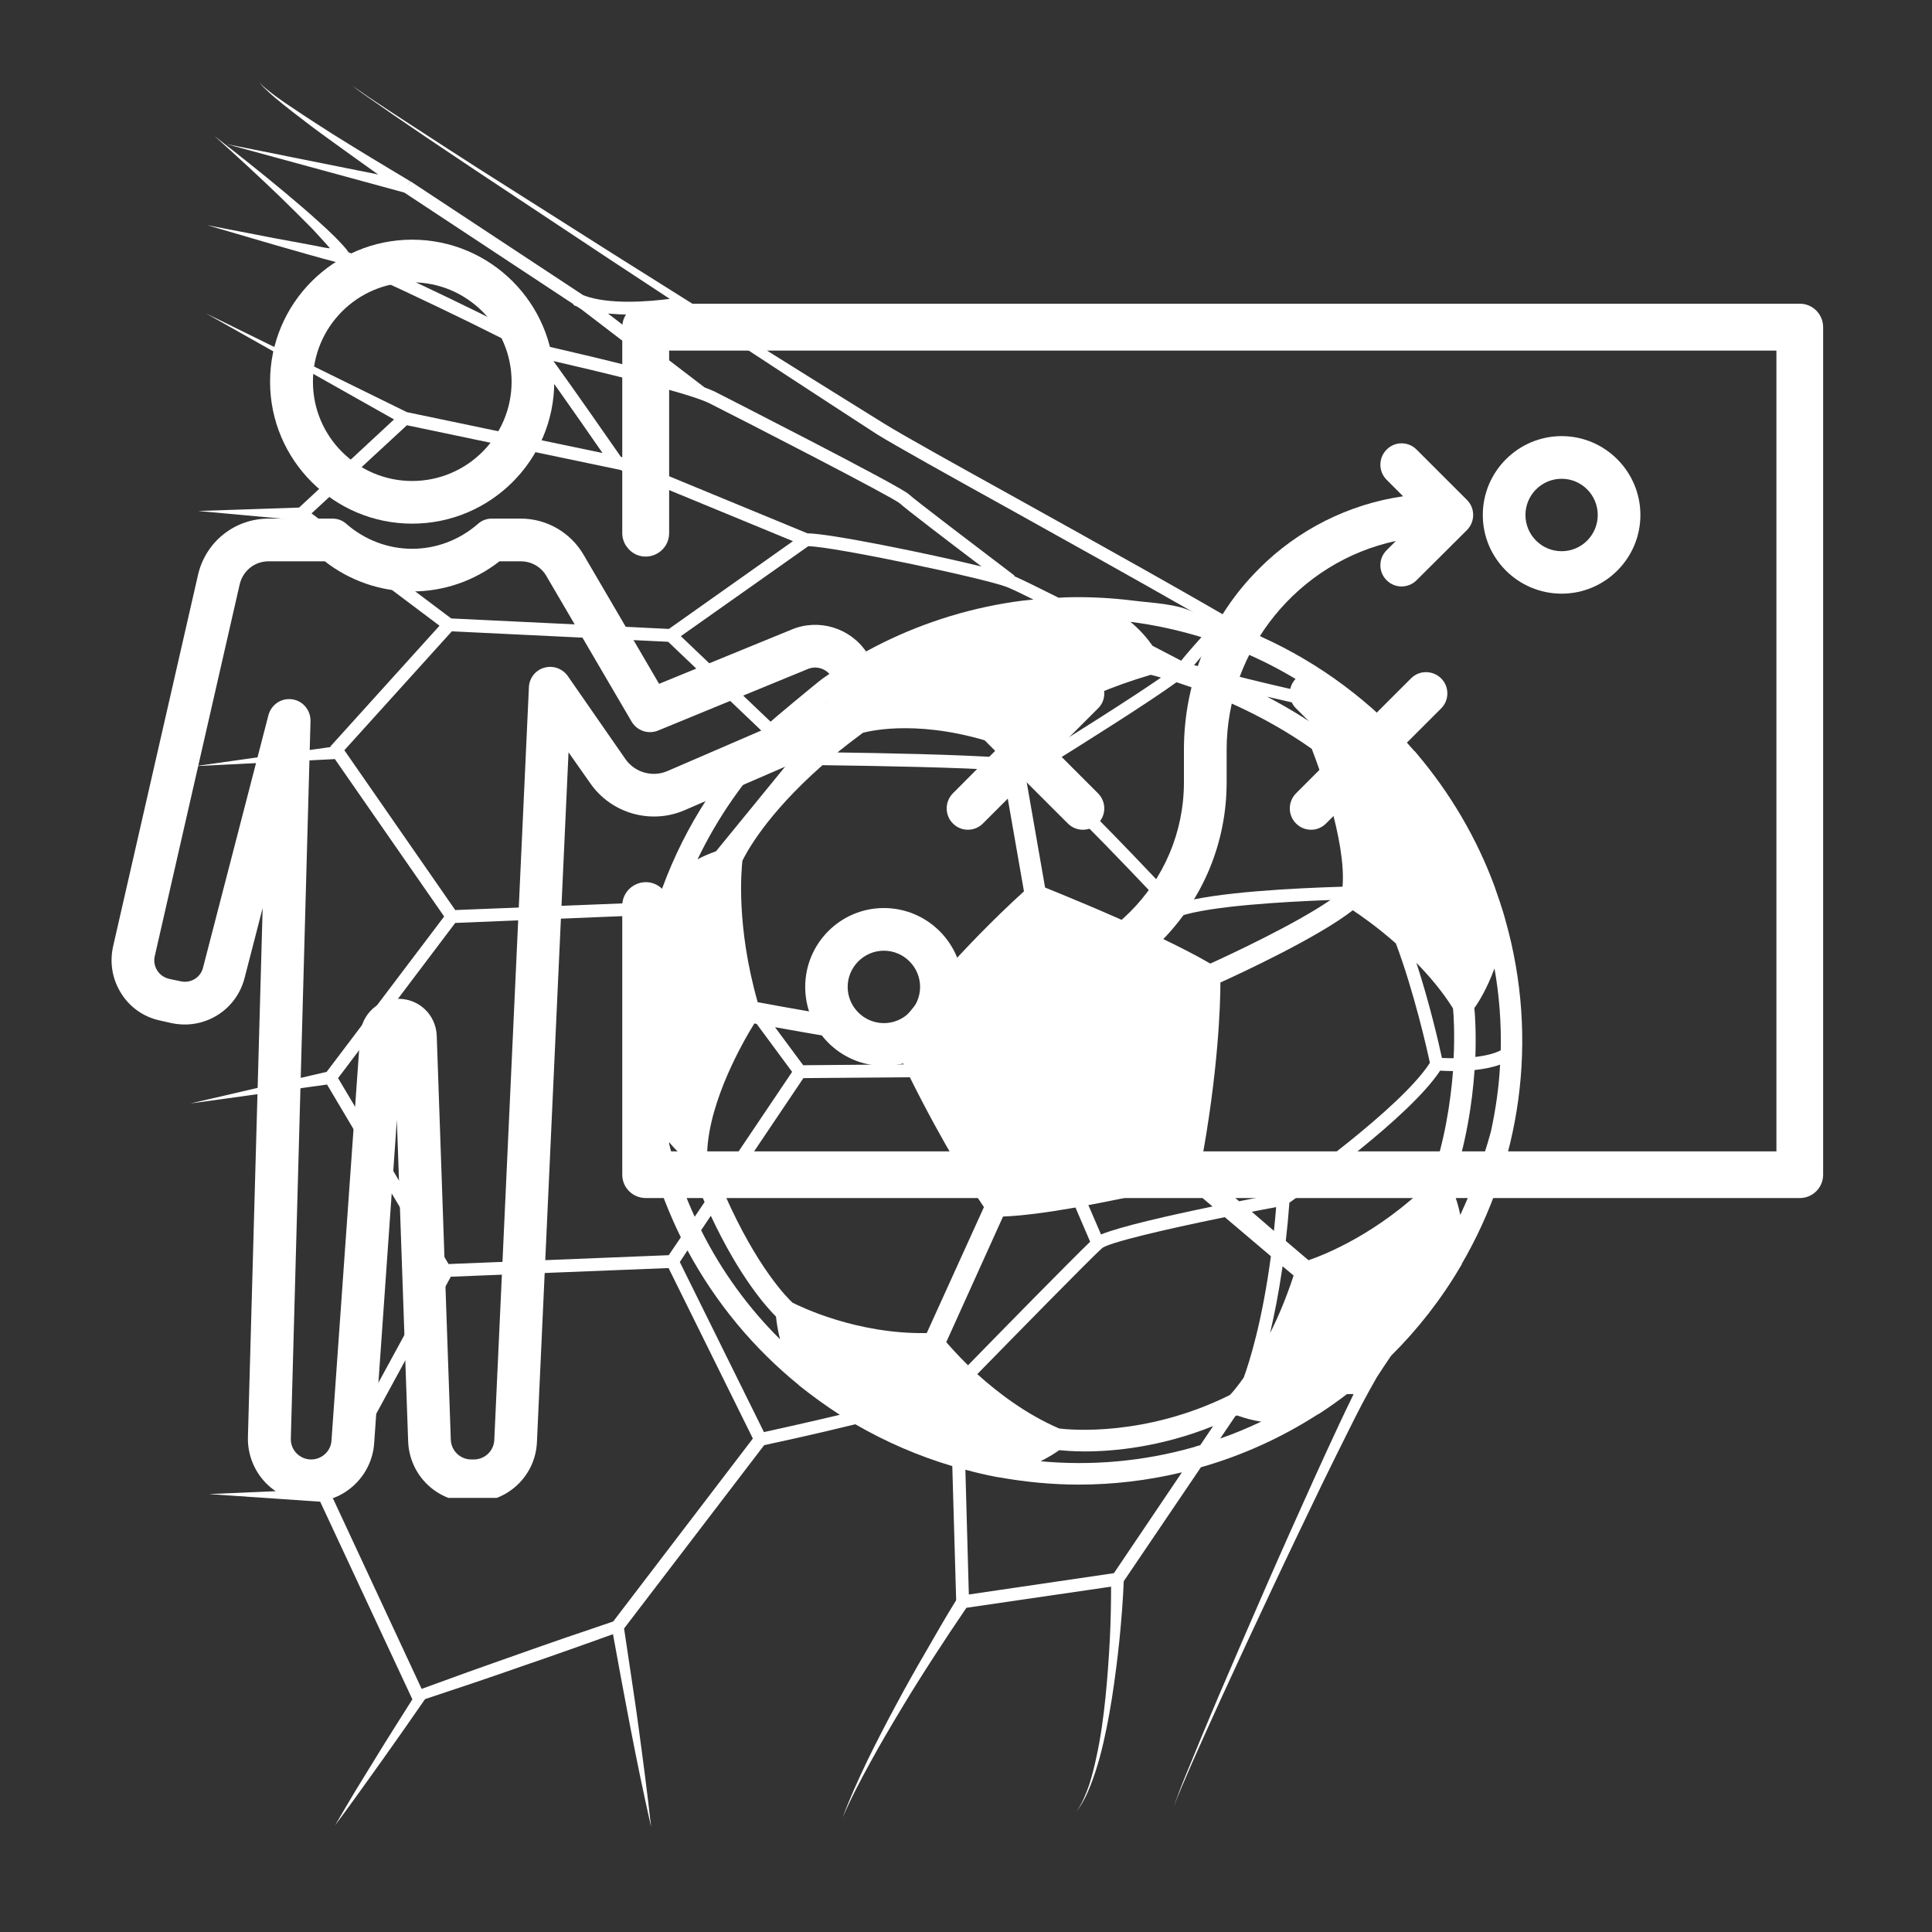 <svg xmlns="http://www.w3.org/2000/svg" xmlns:xlink="http://www.w3.org/1999/xlink" width="50" zoomAndPan="magnify" viewBox="0 0 37.5 37.5" height="50" preserveAspectRatio="xMidYMid meet" version="1.0"><rect x="0" y="0" width="37.5" height="37.5" fill="#333333" stroke="none"/><defs><clipPath id="e297dc3735"><path d="M 3.699 1.527 L 29.605 1.527 L 29.605 35.574 L 3.699 35.574 Z M 3.699 1.527 " clip-rule="nonzero"/></clipPath><clipPath id="fa759ce44f"><path d="M 5 4.652 L 11 4.652 L 11 11 L 5 11 Z M 5 4.652 " clip-rule="nonzero"/></clipPath><clipPath id="88e8fbb9fb"><path d="M 2.113 10 L 18 10 L 18 29.074 L 2.113 29.074 Z M 2.113 10 " clip-rule="nonzero"/></clipPath><clipPath id="80c5f17454"><path d="M 12 5 L 35.422 5 L 35.422 24 L 12 24 Z M 12 5 " clip-rule="nonzero"/></clipPath></defs><g clip-path="url(#e297dc3735)"><path fill="#ffffff" d="M 29.219 17.855 C 29.199 17.785 29.18 17.711 29.156 17.641 C 29.141 17.594 29.125 17.551 29.113 17.508 C 29.105 17.48 29.094 17.453 29.086 17.43 C 29.066 17.367 29.043 17.309 29.023 17.246 C 29.02 17.238 29.016 17.23 29.016 17.223 C 28.664 16.266 28.148 15.391 27.484 14.609 L 27.457 14.578 L 27.453 14.578 C 26.629 13.625 25.613 12.871 24.48 12.359 C 23.098 11.543 21.242 10.512 19.746 9.68 C 18.547 9.016 17.508 8.438 17.156 8.219 L 17.078 8.344 L 17.156 8.219 C 15.398 7.129 13.645 6.027 11.891 4.922 L 9.266 3.258 C 8.832 2.977 8.395 2.699 7.961 2.414 C 7.746 2.273 7.527 2.133 7.312 1.988 C 7.203 1.918 7.098 1.844 6.992 1.77 C 6.938 1.734 6.883 1.699 6.832 1.66 L 6.68 1.539 L 6.832 1.66 C 6.883 1.703 6.934 1.738 6.988 1.777 C 7.094 1.852 7.199 1.93 7.305 2 C 7.516 2.148 7.73 2.297 7.945 2.441 C 8.371 2.734 8.805 3.02 9.234 3.309 L 11.824 5.027 C 12.215 5.285 12.609 5.543 13 5.801 C 12.609 5.852 11.812 5.922 11.32 5.73 L 7.969 3.52 L 7.898 3.621 L 7.965 3.52 C 7.461 3.219 6.957 2.914 6.457 2.602 C 6.211 2.445 5.961 2.285 5.719 2.121 C 5.594 2.039 5.473 1.957 5.355 1.871 C 5.297 1.828 5.238 1.781 5.18 1.734 C 5.125 1.688 5.066 1.645 5.027 1.578 C 5.062 1.645 5.117 1.695 5.172 1.746 C 5.223 1.797 5.281 1.848 5.336 1.895 C 5.449 1.988 5.562 2.082 5.68 2.172 C 5.914 2.355 6.148 2.531 6.387 2.703 C 6.703 2.934 7.023 3.16 7.34 3.387 L 4.398 2.797 L 7.848 3.738 L 11.133 5.906 L 11.129 5.918 C 11.152 5.93 11.176 5.941 11.199 5.949 L 11.289 6.008 L 12.988 7.309 C 12.031 7.039 10.691 6.738 10.488 6.691 C 10.113 6.441 7.422 5.148 6.766 4.898 L 6.738 4.859 C 6.715 4.824 6.688 4.801 6.664 4.77 C 6.613 4.711 6.559 4.66 6.508 4.605 C 6.402 4.5 6.297 4.402 6.188 4.305 C 5.969 4.105 5.746 3.918 5.523 3.73 C 5.078 3.359 4.621 2.996 4.164 2.641 C 4.594 3.027 5.023 3.422 5.441 3.824 C 5.648 4.027 5.855 4.23 6.059 4.438 C 6.156 4.543 6.254 4.648 6.348 4.754 C 6.367 4.777 6.387 4.801 6.406 4.82 C 6.375 4.816 6.348 4.812 6.316 4.809 L 5.992 4.746 L 5.336 4.625 L 4.023 4.371 L 5.305 4.746 L 5.949 4.93 L 6.27 5.02 C 6.379 5.047 6.48 5.078 6.602 5.105 C 6.84 5.145 10.133 6.723 10.348 6.898 C 10.434 6.984 11.16 8.02 11.695 8.793 L 7.898 8 L 3.996 6.082 L 7.648 8.141 L 5.805 9.852 L 3.848 9.918 L 5.809 10.098 L 8.531 12.145 L 6.41 14.492 L 6.418 14.5 L 3.789 14.871 L 6.5 14.734 L 8.621 17.789 L 6.34 20.805 L 3.699 21.418 L 6.348 21.051 L 8.512 24.695 L 6.219 28.906 L 4.055 29 L 6.215 29.148 L 8.004 32.984 C 7.766 33.363 7.523 33.742 7.289 34.125 L 6.891 34.773 C 6.762 34.992 6.629 35.211 6.504 35.43 C 6.656 35.227 6.805 35.02 6.953 34.816 L 7.398 34.195 C 7.684 33.793 7.969 33.387 8.25 32.98 L 9.172 32.672 C 9.492 32.566 9.809 32.453 10.125 32.344 C 10.445 32.234 10.762 32.125 11.078 32.012 C 11.352 31.914 11.625 31.82 11.898 31.719 L 12.051 32.555 C 12.113 32.879 12.172 33.203 12.234 33.523 C 12.359 34.172 12.492 34.816 12.637 35.457 C 12.566 34.805 12.48 34.152 12.391 33.5 C 12.348 33.172 12.297 32.848 12.25 32.523 L 12.113 31.609 L 14.832 28.051 C 15.027 28.008 15.797 27.844 16.602 27.645 C 17.195 27.988 17.828 28.262 18.484 28.457 L 18.559 31.059 C 18.355 31.391 18.16 31.727 17.969 32.062 C 17.766 32.41 17.57 32.758 17.383 33.109 C 17.191 33.465 17.008 33.82 16.832 34.18 C 16.66 34.543 16.492 34.906 16.355 35.281 C 16.512 34.914 16.699 34.559 16.891 34.211 C 17.082 33.859 17.285 33.516 17.492 33.172 C 17.695 32.832 17.91 32.492 18.125 32.16 C 18.332 31.84 18.543 31.523 18.758 31.207 L 21.566 30.797 C 21.566 31.129 21.559 31.465 21.543 31.797 C 21.523 32.184 21.496 32.566 21.457 32.949 C 21.418 33.328 21.367 33.711 21.285 34.086 C 21.246 34.273 21.199 34.461 21.141 34.645 C 21.078 34.824 21.004 35.004 20.895 35.164 C 21.012 35.008 21.098 34.832 21.168 34.652 C 21.238 34.473 21.297 34.289 21.348 34.102 C 21.449 33.727 21.52 33.348 21.582 32.965 C 21.641 32.582 21.691 32.199 21.73 31.812 C 21.766 31.441 21.797 31.07 21.812 30.691 L 23.309 28.48 C 24.129 28.246 24.891 27.895 25.578 27.453 L 25.582 27.453 L 25.621 27.43 C 25.801 27.312 25.977 27.188 26.145 27.059 L 26.273 27.059 L 26.242 27.125 C 26.156 27.301 26.074 27.473 25.992 27.648 C 25.828 27.996 25.668 28.348 25.508 28.699 C 25.191 29.402 24.875 30.105 24.566 30.812 C 24.258 31.516 23.953 32.223 23.648 32.934 C 23.5 33.289 23.348 33.641 23.203 34 C 23.129 34.176 23.055 34.355 22.984 34.531 C 22.945 34.621 22.914 34.711 22.879 34.801 C 22.863 34.848 22.844 34.891 22.828 34.938 L 22.785 35.074 L 22.832 34.938 C 22.848 34.895 22.867 34.852 22.887 34.805 C 22.922 34.715 22.961 34.629 23 34.539 C 23.074 34.363 23.152 34.188 23.23 34.012 C 23.387 33.66 23.547 33.309 23.707 32.957 C 24.027 32.258 24.352 31.559 24.68 30.863 C 25.008 30.164 25.34 29.473 25.676 28.777 C 25.844 28.434 26.016 28.086 26.188 27.742 C 26.273 27.574 26.359 27.398 26.449 27.23 L 26.586 26.977 L 26.723 26.734 L 26.621 26.672 L 26.723 26.734 C 26.797 26.617 26.891 26.477 27 26.316 C 27.52 25.801 27.977 25.215 28.348 24.582 L 28.371 24.547 L 28.371 24.535 C 29.508 22.582 29.883 20.195 29.219 17.855 Z M 23.168 28.09 C 22.176 28.371 21.172 28.453 20.199 28.363 C 20.367 28.277 20.488 28.199 20.559 28.148 C 20.656 28.156 20.824 28.172 21.055 28.172 C 21.613 28.172 22.523 28.09 23.547 27.68 L 23.297 28.051 C 23.254 28.062 23.211 28.074 23.168 28.09 Z M 15.688 10.602 C 16.164 10.605 19.098 11.223 19.535 11.391 C 19.617 11.422 19.809 11.512 20.059 11.637 C 19.984 11.645 19.91 11.652 19.836 11.66 C 18.898 11.781 17.98 12.059 17.133 12.477 C 16.73 12.676 16.344 12.906 15.977 13.164 C 15.883 13.227 14.953 14.004 14.957 14.008 C 14.957 14.008 13.215 12.348 13.215 12.348 Z M 20.559 27.727 C 19.914 27.449 19.367 27.031 18.969 26.672 C 19.645 25.98 21.188 24.406 21.391 24.227 C 21.516 24.121 22.566 23.871 23.773 23.625 L 24.668 24.383 C 24.5 25.645 24.254 26.43 24.141 26.738 C 24.012 26.922 23.914 27.035 23.871 27.078 C 22.234 27.891 20.766 27.754 20.559 27.727 Z M 24.652 25.875 C 24.734 25.527 24.82 25.094 24.895 24.578 L 25.109 24.758 C 24.965 25.195 24.809 25.566 24.652 25.875 Z M 27.766 22.941 C 26.742 23.949 25.715 24.352 25.398 24.461 L 24.957 24.086 C 24.984 23.852 25.008 23.605 25.027 23.344 C 25.371 23.102 27.363 21.68 27.953 20.781 C 28.012 20.785 28.098 20.789 28.203 20.789 C 28.156 21.391 28.043 22.148 27.766 22.941 Z M 18.367 26.051 L 19.469 23.613 C 19.863 23.598 20.367 23.527 20.875 23.438 L 21.16 24.102 C 20.797 24.449 19.418 25.855 18.789 26.5 C 18.594 26.309 18.449 26.145 18.367 26.051 Z M 15.59 20.676 L 15.043 19.938 C 15.695 20.055 16.77 20.242 17.383 20.332 C 17.434 20.441 17.488 20.555 17.539 20.66 Z M 14.707 19.453 C 14.285 17.969 14.391 16.883 14.41 16.707 C 14.477 16.57 14.859 15.824 15.965 14.852 C 17.148 14.867 18.668 14.898 19.465 14.953 L 19.875 17.301 C 18.66 18.406 17.699 19.578 17.434 19.918 C 16.66 19.805 15.148 19.535 14.707 19.453 Z M 19.992 15.016 C 20.227 15.113 21.723 16.66 22.672 17.672 L 22.273 18.082 C 21.441 17.695 20.582 17.348 20.285 17.227 L 19.895 14.992 C 19.941 15 19.973 15.008 19.992 15.016 Z M 23.492 18.703 C 23.211 18.539 22.871 18.367 22.512 18.195 L 22.91 17.781 C 23.496 17.586 24.883 17.504 25.824 17.469 C 25.137 17.941 23.855 18.539 23.492 18.703 Z M 25.461 14.535 C 25.578 14.836 26.133 16.305 26.059 17.211 C 25.141 17.238 23.578 17.316 22.879 17.531 C 22.426 17.047 20.863 15.383 20.266 14.906 C 21.008 14.445 22.305 13.629 22.836 13.242 C 23.453 13.441 24.492 13.848 25.461 14.535 Z M 22.535 13.152 C 21.977 13.539 20.82 14.27 20.02 14.766 C 19.977 14.758 19.922 14.746 19.852 14.738 L 19.785 14.367 C 20.004 14.168 20.762 13.562 22.336 13.098 C 22.379 13.109 22.445 13.125 22.535 13.152 Z M 16.75 14.223 C 16.93 14.176 17.914 13.957 19.379 14.453 L 19.422 14.703 C 18.57 14.645 17.137 14.617 16.254 14.605 C 16.41 14.48 16.574 14.352 16.75 14.223 Z M 21.371 23.961 L 21.125 23.391 C 21.953 23.238 22.738 23.051 23.02 22.98 L 23.535 23.418 C 22.703 23.59 21.75 23.805 21.371 23.961 Z M 23.297 22.676 C 23.648 20.824 23.688 19.488 23.688 19.07 C 24.129 18.871 25.598 18.184 26.258 17.668 C 26.422 17.777 26.742 18 27.094 18.312 C 27.449 19.258 27.703 20.387 27.754 20.629 C 27.199 21.5 25.09 22.996 24.859 23.16 C 24.703 23.188 24.406 23.246 24.051 23.316 Z M 24.77 23.43 C 24.758 23.59 24.742 23.742 24.727 23.891 L 24.297 23.52 C 24.453 23.488 24.613 23.461 24.77 23.43 Z M 27.988 20.535 C 27.93 20.266 27.75 19.477 27.492 18.688 C 27.746 18.949 28 19.246 28.203 19.574 C 28.215 19.695 28.238 20.047 28.215 20.539 C 28.133 20.539 28.055 20.539 27.988 20.535 Z M 28.617 19.566 C 28.703 19.449 28.863 19.188 29.008 18.797 C 29.102 19.328 29.141 19.859 29.129 20.387 C 29.004 20.453 28.824 20.492 28.637 20.516 C 28.652 20.055 28.633 19.715 28.617 19.566 Z M 25.699 14.195 C 25.328 13.934 24.953 13.711 24.594 13.523 C 25.129 13.648 25.684 13.77 26.086 13.832 C 26.254 13.969 26.418 14.109 26.574 14.258 C 26.336 14.219 26.062 14.199 25.699 14.195 Z M 23.176 12.91 C 23.281 12.785 23.438 12.605 23.578 12.449 C 24.312 12.699 25.008 13.055 25.641 13.5 C 24.781 13.328 23.617 13.027 23.176 12.91 Z M 16.473 13.91 C 16.152 14.148 15.871 14.379 15.621 14.602 C 15.605 14.602 15.59 14.602 15.578 14.598 L 15.258 14.293 C 15.719 13.852 16.23 13.457 16.797 13.129 C 16.66 13.355 16.539 13.621 16.473 13.91 Z M 13.727 22.336 C 13.777 21.344 14.422 20.219 14.641 19.867 C 14.656 19.867 14.672 19.871 14.688 19.875 L 15.375 20.805 L 13.953 22.918 C 13.879 22.738 13.801 22.543 13.727 22.336 Z M 15.594 20.926 L 17.66 20.91 C 18.316 22.23 18.902 23.141 19.098 23.43 L 17.988 25.875 C 16.629 25.898 15.539 25.363 15.383 25.285 C 15.285 25.195 14.699 24.613 14.07 23.191 Z M 28.344 23.582 C 28.293 23.328 28.219 23.145 28.172 23.043 C 28.461 22.195 28.578 21.395 28.621 20.77 C 28.793 20.75 28.969 20.719 29.117 20.664 C 29.094 21.105 29.031 21.539 28.938 21.965 C 28.781 22.543 28.574 23.086 28.344 23.582 Z M 22.926 12.824 C 22.812 12.766 22.617 12.664 22.371 12.535 C 22.277 12.402 22.141 12.234 21.941 12.07 C 22.41 12.129 22.871 12.23 23.32 12.367 C 23.176 12.527 23.02 12.707 22.926 12.824 Z M 15.359 14.734 L 13.898 16.523 C 13.766 16.57 13.645 16.621 13.539 16.68 C 13.93 15.867 14.449 15.117 15.082 14.469 Z M 13.348 22.512 C 13.457 22.809 13.566 23.082 13.676 23.332 L 13.484 23.617 C 13.312 23.242 13.164 22.848 13.051 22.438 C 13.023 22.344 13 22.25 12.977 22.156 C 13.137 22.352 13.266 22.457 13.348 22.512 Z M 13.797 23.598 C 14.363 24.805 14.883 25.375 15.062 25.555 C 15.078 25.707 15.105 25.855 15.141 25.996 C 14.527 25.387 14.008 24.676 13.609 23.879 Z M 11.801 6.086 C 11.938 6.098 12.074 6.105 12.211 6.105 C 12.754 6.105 13.242 6.02 13.273 6.012 L 13.27 5.977 C 14.52 6.797 15.77 7.617 17.023 8.43 C 17.383 8.652 18.371 9.203 19.625 9.898 C 20.727 10.512 22.02 11.23 23.176 11.891 C 22.875 11.719 22.348 11.703 22.012 11.66 C 21.578 11.605 21.133 11.582 20.699 11.594 C 20.648 11.598 20.598 11.598 20.547 11.602 C 20.164 11.41 19.848 11.254 19.688 11.184 L 19.691 11.172 C 18.914 10.582 17.723 9.676 17.641 9.594 C 17.484 9.438 13.91 7.621 13.875 7.602 C 13.824 7.578 13.758 7.551 13.676 7.52 Z M 10.742 7.008 C 11.508 7.184 13.34 7.617 13.762 7.824 C 14.43 8.16 17.305 9.637 17.465 9.77 C 17.551 9.855 18.457 10.547 19.051 10.996 C 18.031 10.746 16.094 10.352 15.672 10.352 L 12.113 8.883 L 12.051 8.867 C 11.879 8.621 11.129 7.539 10.742 7.008 Z M 7.859 8.117 Z M 6.047 9.965 L 7.898 8.254 L 12.039 9.121 L 15.391 10.504 L 12.984 12.207 L 8.758 12.004 Z M 6.684 14.562 L 8.77 12.254 L 12.969 12.457 L 14.781 14.184 C 13.875 15.113 13.188 16.234 12.777 17.461 C 12.77 17.469 12.766 17.48 12.762 17.488 L 12.758 17.508 L 8.836 17.664 Z M 6.414 20.918 Z M 6.562 20.926 L 8.836 17.914 L 12.676 17.758 C 12.402 18.688 12.285 19.641 12.332 20.602 C 12.332 20.609 12.332 20.621 12.332 20.629 C 12.336 20.68 12.34 20.727 12.344 20.777 C 12.344 20.809 12.348 20.84 12.348 20.875 C 12.352 20.906 12.355 20.938 12.359 20.973 C 12.363 21.02 12.367 21.066 12.371 21.113 C 12.371 21.125 12.375 21.137 12.375 21.148 L 12.379 21.184 C 12.434 21.641 12.52 22.094 12.648 22.551 C 12.797 23.066 12.988 23.555 13.215 24.016 L 12.98 24.363 L 8.707 24.535 Z M 6.297 29.027 Z M 11.902 31.473 C 11.602 31.574 11.301 31.68 10.996 31.781 C 10.68 31.891 10.363 32 10.047 32.113 C 9.73 32.227 9.41 32.336 9.098 32.449 L 8.184 32.781 L 6.438 29.031 L 8.75 24.781 L 12.977 24.613 L 14.613 27.922 Z M 14.828 27.797 L 13.195 24.496 L 13.344 24.27 C 13.895 25.293 14.633 26.176 15.504 26.883 L 15.508 26.891 L 15.539 26.914 C 15.785 27.109 16.039 27.293 16.301 27.461 C 15.648 27.617 15.055 27.746 14.828 27.797 Z M 19.344 28.668 L 19.395 28.676 L 19.402 28.676 C 19.906 28.766 20.418 28.816 20.938 28.816 C 21.602 28.816 22.273 28.738 22.941 28.578 L 21.621 30.535 L 18.805 30.949 L 18.738 28.527 C 18.938 28.582 19.141 28.629 19.344 28.668 Z M 21.691 30.652 Z M 18.684 31.094 Z M 23.977 27.488 C 23.988 27.484 23.996 27.48 24.008 27.473 C 24.164 27.527 24.316 27.57 24.48 27.594 C 24.223 27.715 23.957 27.828 23.684 27.922 Z M 23.977 27.488 " fill-opacity="1" fill-rule="nonzero"/></g><path fill="#ffffff" d="M 19.008 19.156 C 19.008 19.383 19.191 19.57 19.422 19.57 C 20.594 19.57 21.695 19.113 22.523 18.285 C 23.352 17.457 23.809 16.355 23.809 15.184 L 23.809 14.551 C 23.809 12.605 25.203 10.902 27.094 10.5 L 26.914 10.68 C 26.836 10.758 26.793 10.859 26.793 10.973 C 26.793 11.082 26.836 11.184 26.914 11.262 C 26.992 11.34 27.094 11.383 27.203 11.383 C 27.316 11.383 27.418 11.34 27.496 11.262 L 28.473 10.289 C 28.551 10.211 28.594 10.105 28.594 9.996 C 28.594 9.883 28.551 9.781 28.473 9.703 L 27.496 8.727 C 27.418 8.648 27.316 8.605 27.203 8.605 C 27.094 8.605 26.992 8.648 26.914 8.727 C 26.836 8.805 26.793 8.91 26.793 9.02 C 26.793 9.129 26.836 9.234 26.914 9.312 L 27.234 9.633 C 26.18 9.785 25.191 10.281 24.438 11.039 C 23.496 11.977 22.98 13.223 22.98 14.551 L 22.98 15.184 C 22.98 17.145 21.383 18.742 19.422 18.742 C 19.191 18.742 19.008 18.93 19.008 19.156 " fill-opacity="1" fill-rule="nonzero"/><path fill="#ffffff" d="M 17.156 18.453 C 17.543 18.453 17.859 18.77 17.859 19.156 C 17.859 19.543 17.543 19.859 17.156 19.859 C 16.77 19.859 16.453 19.543 16.453 19.156 C 16.453 18.77 16.77 18.453 17.156 18.453 Z M 17.156 20.688 C 18 20.688 18.688 20 18.688 19.156 C 18.688 18.312 18 17.625 17.156 17.625 C 16.312 17.625 15.629 18.312 15.629 19.156 C 15.629 20 16.312 20.688 17.156 20.688 " fill-opacity="1" fill-rule="nonzero"/><path fill="#ffffff" d="M 30.312 9.293 C 30.699 9.293 31.012 9.609 31.012 9.996 C 31.012 10.383 30.699 10.699 30.312 10.699 C 29.922 10.699 29.609 10.383 29.609 9.996 C 29.609 9.609 29.922 9.293 30.312 9.293 Z M 30.312 11.523 C 31.152 11.523 31.84 10.84 31.84 9.996 C 31.84 9.152 31.152 8.465 30.312 8.465 C 29.469 8.465 28.781 9.152 28.781 9.996 C 28.781 10.84 29.469 11.523 30.312 11.523 " fill-opacity="1" fill-rule="nonzero"/><path fill="#ffffff" d="M 27.148 14.574 L 27.973 13.75 C 28.133 13.59 28.133 13.328 27.973 13.168 C 27.812 13.008 27.547 13.004 27.387 13.168 L 26.562 13.992 L 25.738 13.168 C 25.578 13.008 25.316 13.008 25.156 13.168 C 25.078 13.246 25.035 13.348 25.035 13.461 C 25.035 13.57 25.078 13.672 25.156 13.75 L 25.98 14.574 L 25.156 15.398 C 25.078 15.477 25.035 15.582 25.035 15.691 C 25.035 15.801 25.078 15.906 25.156 15.984 C 25.234 16.062 25.336 16.105 25.449 16.105 C 25.559 16.105 25.66 16.062 25.738 15.984 L 26.562 15.16 L 27.387 15.984 C 27.465 16.062 27.57 16.105 27.68 16.105 C 27.789 16.105 27.895 16.062 27.973 15.984 C 28.051 15.906 28.094 15.801 28.094 15.691 C 28.094 15.582 28.051 15.477 27.973 15.398 L 27.148 14.574 " fill-opacity="1" fill-rule="nonzero"/><path fill="#ffffff" d="M 18.375 15.691 C 18.375 15.801 18.418 15.906 18.496 15.984 C 18.574 16.062 18.676 16.105 18.785 16.105 C 18.898 16.105 19 16.062 19.078 15.984 L 19.902 15.16 L 20.727 15.984 C 20.805 16.062 20.906 16.105 21.02 16.105 C 21.129 16.105 21.234 16.062 21.312 15.984 C 21.391 15.906 21.434 15.801 21.434 15.691 C 21.434 15.582 21.391 15.477 21.312 15.398 L 20.488 14.574 L 21.312 13.75 C 21.391 13.676 21.434 13.57 21.434 13.461 C 21.434 13.352 21.391 13.254 21.32 13.176 L 21.312 13.168 C 21.148 13.008 20.887 13.008 20.727 13.168 L 19.902 13.992 L 19.078 13.168 C 18.918 13.008 18.656 13.004 18.496 13.168 C 18.418 13.246 18.375 13.348 18.375 13.461 C 18.375 13.57 18.418 13.676 18.496 13.75 L 19.316 14.574 L 18.496 15.398 C 18.418 15.477 18.375 15.582 18.375 15.691 " fill-opacity="1" fill-rule="nonzero"/><g clip-path="url(#fa759ce44f)"><path fill="#ffffff" d="M 8 5.48 C 6.938 5.48 6.074 6.344 6.074 7.41 C 6.074 8.473 6.938 9.336 8 9.336 C 9.062 9.336 9.93 8.473 9.93 7.41 C 9.93 6.344 9.062 5.48 8 5.48 Z M 8 10.164 C 6.48 10.164 5.242 8.93 5.242 7.41 C 5.242 5.887 6.48 4.652 8 4.652 C 9.52 4.652 10.758 5.887 10.758 7.41 C 10.758 8.93 9.52 10.164 8 10.164 " fill-opacity="1" fill-rule="nonzero"/></g><g clip-path="url(#88e8fbb9fb)"><path fill="#ffffff" d="M 7.734 19.387 C 8.137 19.387 8.461 19.699 8.477 20.102 L 8.75 27.945 C 8.758 28.16 8.934 28.328 9.148 28.328 L 9.199 28.328 C 9.41 28.328 9.586 28.16 9.594 27.949 L 10.266 13.34 C 10.273 13.16 10.395 13.008 10.562 12.961 C 10.734 12.91 10.918 12.977 11.02 13.121 L 12.137 14.73 C 12.316 14.992 12.664 15.094 12.957 14.965 L 15.969 13.664 C 16.109 13.602 16.16 13.492 16.176 13.43 C 16.195 13.367 16.215 13.246 16.129 13.121 C 16.035 12.977 15.844 12.918 15.684 12.984 L 12.773 14.18 C 12.582 14.258 12.363 14.184 12.258 14.004 L 10.605 11.18 C 10.504 11.004 10.316 10.895 10.109 10.895 L 9.695 10.895 C 9.211 11.273 8.617 11.48 8 11.48 C 7.387 11.48 6.789 11.273 6.305 10.895 L 5.215 10.895 C 4.941 10.895 4.715 11.078 4.652 11.344 L 3.004 18.559 C 2.98 18.652 3 18.754 3.051 18.836 C 3.105 18.922 3.188 18.977 3.285 19 L 3.508 19.047 C 3.703 19.09 3.895 18.973 3.941 18.781 L 5.211 13.879 C 5.266 13.676 5.461 13.543 5.672 13.574 C 5.879 13.602 6.031 13.785 6.027 13.996 L 5.645 27.922 C 5.641 28.027 5.68 28.129 5.754 28.207 C 5.832 28.285 5.93 28.328 6.039 28.328 C 6.246 28.328 6.422 28.168 6.434 27.961 L 6.992 20.078 C 7.02 19.688 7.344 19.387 7.734 19.387 Z M 9.199 29.156 L 9.148 29.156 C 8.484 29.156 7.945 28.637 7.922 27.973 L 7.703 21.738 L 7.262 28.02 C 7.215 28.656 6.68 29.156 6.039 29.156 C 5.707 29.156 5.395 29.023 5.16 28.785 C 4.93 28.547 4.805 28.23 4.812 27.898 L 5.098 17.625 L 4.746 18.988 C 4.582 19.613 3.965 19.992 3.332 19.859 L 3.109 19.809 C 2.793 19.742 2.523 19.555 2.352 19.281 C 2.18 19.008 2.125 18.688 2.195 18.371 L 3.844 11.156 C 3.992 10.516 4.555 10.066 5.215 10.066 L 6.453 10.066 C 6.555 10.066 6.652 10.102 6.727 10.172 C 7.082 10.48 7.531 10.652 8 10.652 C 8.469 10.652 8.918 10.48 9.273 10.172 C 9.348 10.102 9.445 10.066 9.547 10.066 L 10.109 10.066 C 10.609 10.066 11.07 10.332 11.324 10.762 L 12.793 13.273 L 15.367 12.219 C 15.895 12 16.504 12.188 16.82 12.66 C 17.016 12.957 17.074 13.324 16.973 13.664 C 16.871 14.004 16.625 14.281 16.301 14.422 L 13.285 15.727 C 12.633 16.008 11.863 15.789 11.457 15.203 L 11.035 14.602 L 10.422 27.988 C 10.395 28.645 9.855 29.156 9.199 29.156 " fill-opacity="1" fill-rule="nonzero"/></g><g clip-path="url(#80c5f17454)"><path fill="#ffffff" d="M 34.934 5.895 L 12.535 5.895 C 12.281 5.895 12.078 6.098 12.078 6.352 L 12.078 10.348 C 12.078 10.527 12.188 10.691 12.352 10.766 C 12.652 10.895 12.988 10.676 12.988 10.348 L 12.988 6.805 L 34.48 6.805 L 34.48 22.348 L 12.988 22.348 L 12.988 17.578 C 12.988 17.348 12.816 17.152 12.586 17.125 C 12.316 17.098 12.078 17.305 12.078 17.578 L 12.078 22.801 C 12.078 23.051 12.281 23.254 12.535 23.254 L 34.934 23.254 C 35.184 23.254 35.387 23.051 35.387 22.801 L 35.387 6.352 C 35.387 6.098 35.184 5.895 34.934 5.895 " fill-opacity="1" fill-rule="nonzero"/></g></svg>